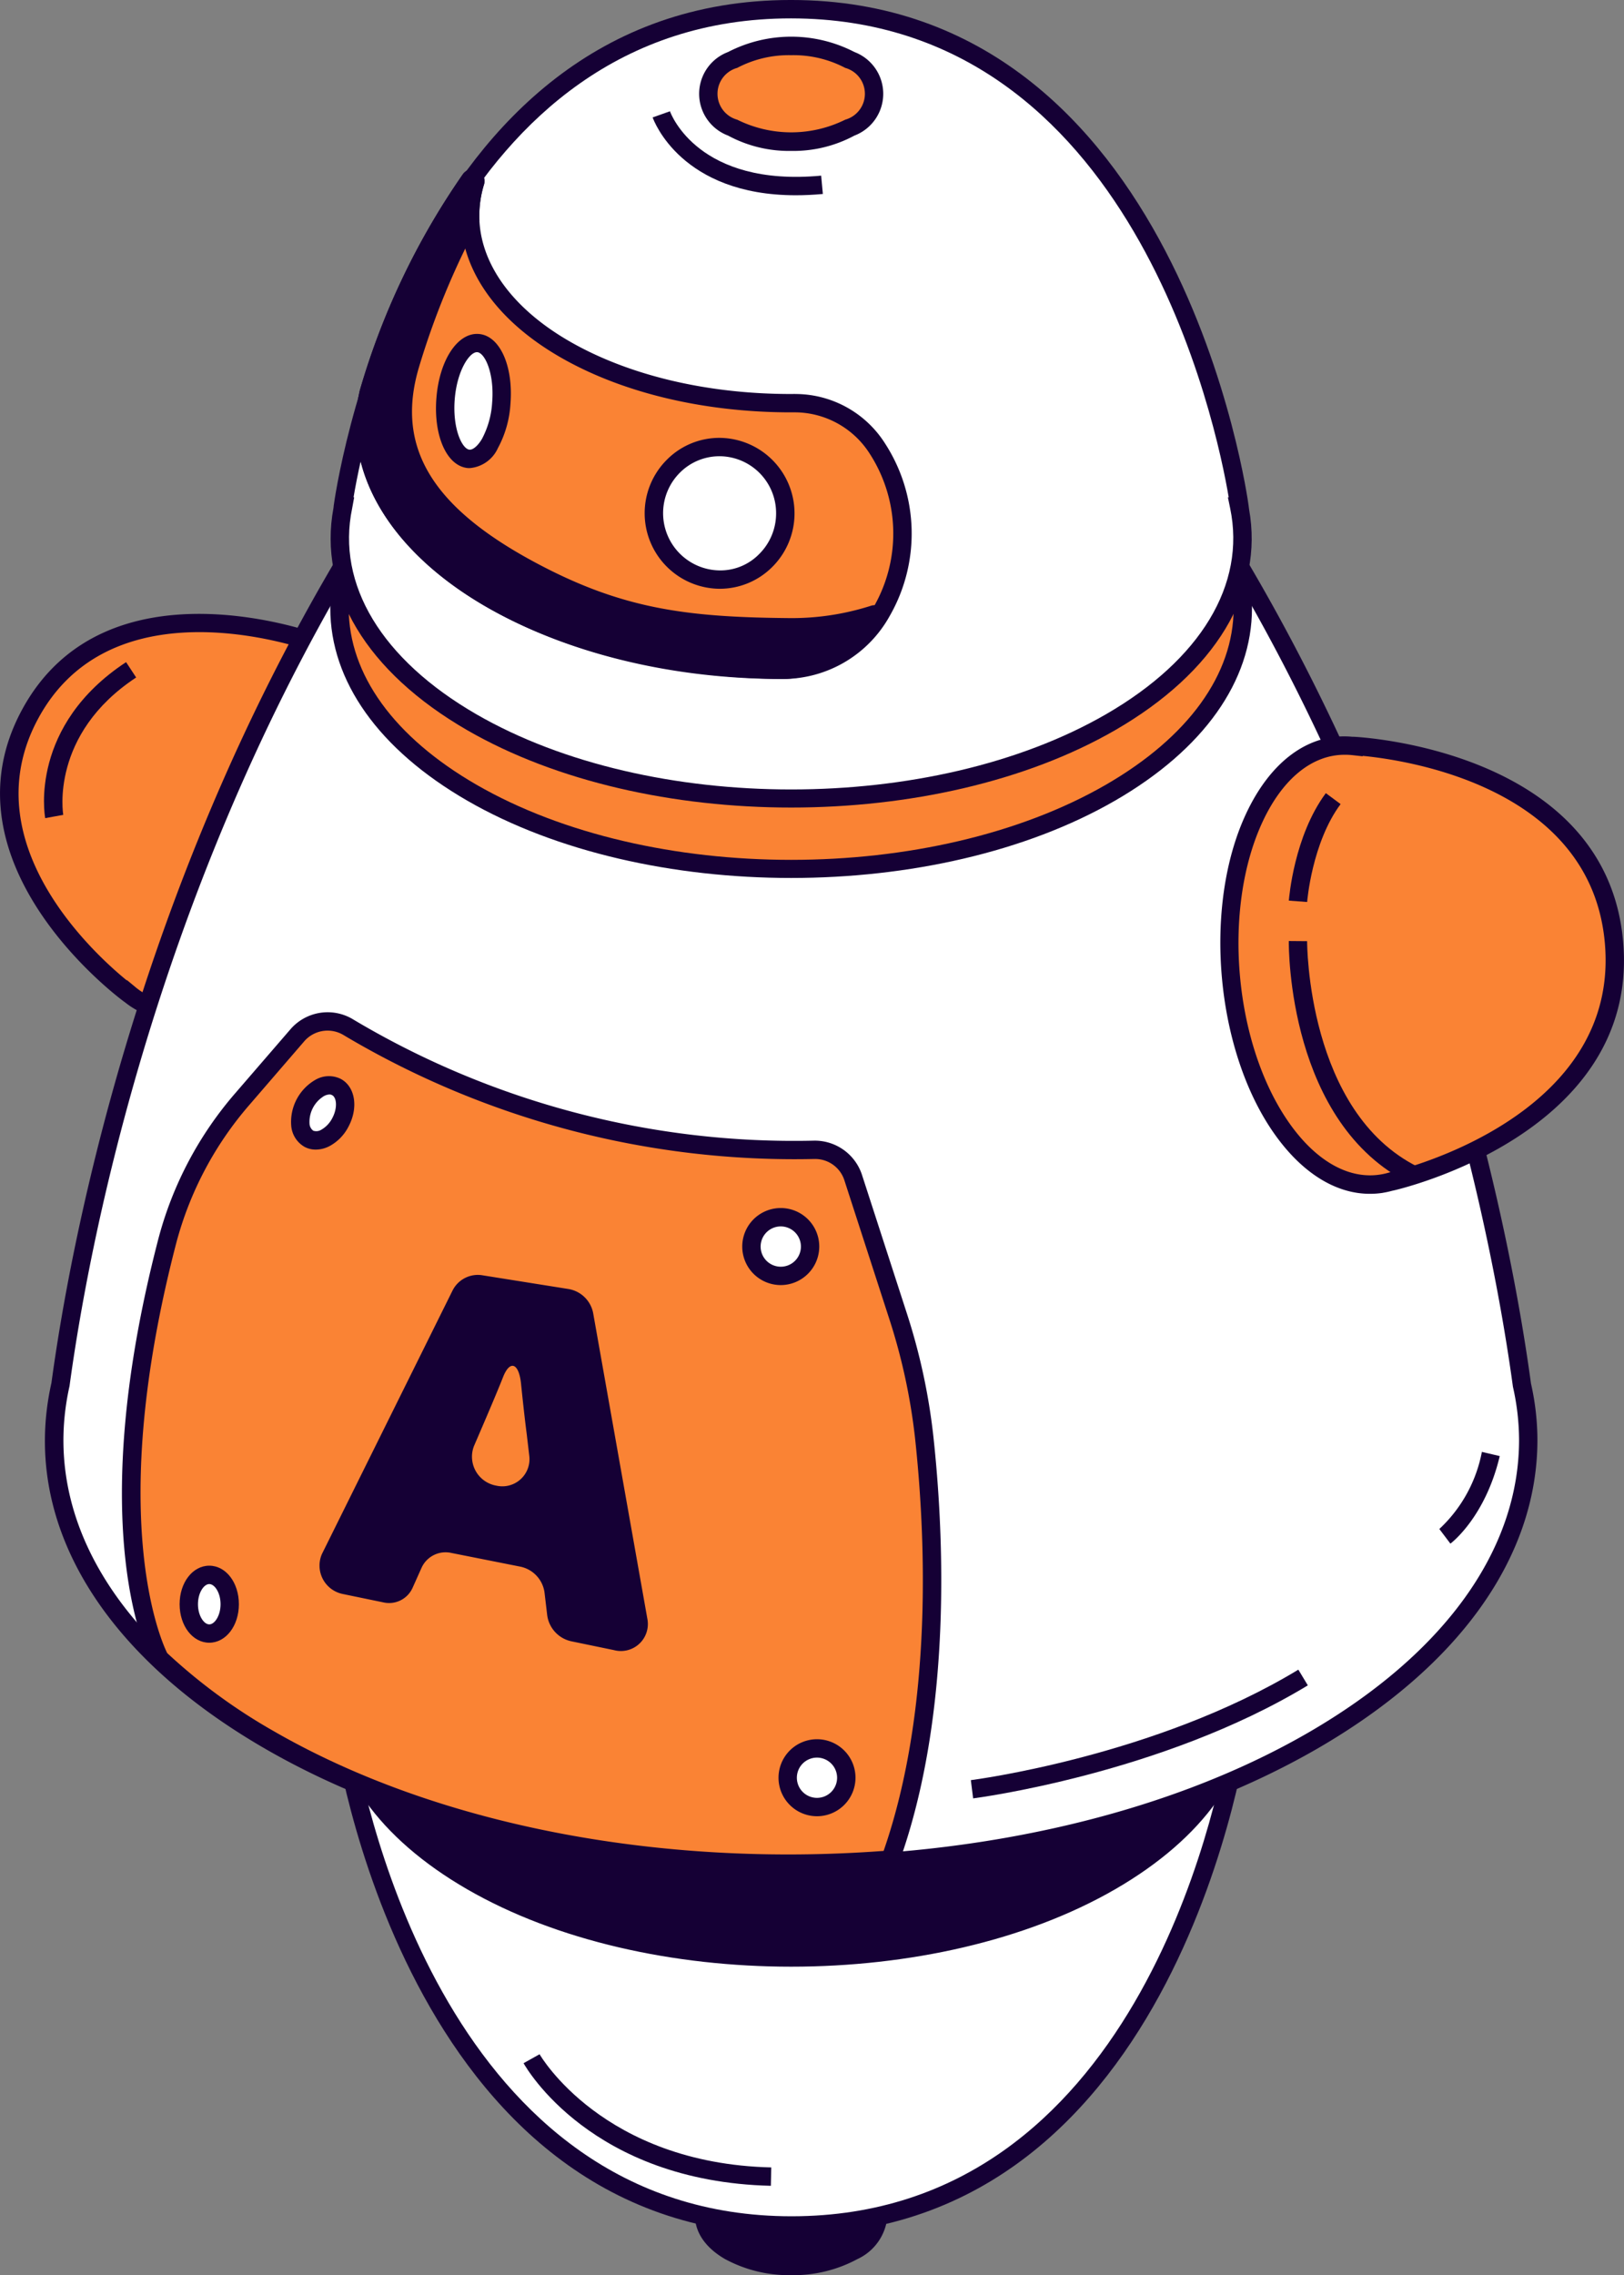 <svg xmlns="http://www.w3.org/2000/svg" width="141.913" height="198.749" viewBox="0 0 141.913 198.749">
  <rect x="0" y="0" width="141.913" height="198.749" fill="#808080" stroke="none"/>
  <g id="Group_2948" data-name="Group 2948" transform="translate(-1207.55 -474.836)">
    <g id="Group_2938" data-name="Group 2938" transform="translate(1207.55 474.836)">
      <g id="Group_2918" data-name="Group 2918" transform="translate(0 53.626)">
        <path id="Path_2070" data-name="Path 2070" d="M1235.457,533.317l.007-.011s-18.12-7.024-25.245,6.1,8.667,24.481,8.667,24.481l0-.01c2.324,1.965,5.839,1.991,9.734-.4,6.735-4.133,12.022-13.885,11.811-21.783C1240.31,537.123,1238.371,534.192,1235.457,533.317Z" transform="translate(-1207.582 -530.667)" fill="#fa8334"/>
        <path id="Path_2071" data-name="Path 2071" d="M1222.909,566.093a6.926,6.926,0,0,1-4.43-1.52l-.094-.067c-.164-.118-16.279-11.927-8.9-25.514s26.051-6.534,26.24-6.464l.132.052q.333.112.651.254l.094.037,0,.006c2.829,1.313,4.492,4.446,4.61,8.765.218,8.139-5.254,18.228-12.193,22.488A11.873,11.873,0,0,1,1222.909,566.093Zm-4.266-3.468.733.608c2.147,1.814,5.352,1.641,8.8-.474,6.505-3.99,11.63-13.447,11.426-21.077-.109-4.038-1.714-6.82-4.4-7.628l-.976-.292.026-.04c-3.663-1.161-17.532-4.688-23.352,6.035-5.858,10.792,4.827,20.53,7.732,22.9Z" transform="translate(-1207.55 -530.636)" fill="#150035"/>
      </g>
      <g id="Group_2919" data-name="Group 2919" transform="translate(60.73 164.491)">
        <path id="Path_2072" data-name="Path 2072" d="M1271.579,646.914v28.1c-.029,1.146.713,2.295,2.225,3.169a11.889,11.889,0,0,0,10.762,0,3.781,3.781,0,0,0,2.229-3.1h0V646.834Z" transform="translate(-1270.775 -646.028)" fill="#150035"/>
        <path id="Path_2073" data-name="Path 2073" d="M1279.152,680.253a11.754,11.754,0,0,1-5.782-1.405c-1.731-1-2.662-2.378-2.627-3.884V646.083l16.822-.088v29.054a4.534,4.534,0,0,1-2.628,3.8A11.766,11.766,0,0,1,1279.152,680.253Zm-6.8-32.576v27.309a2.993,2.993,0,0,0,1.823,2.475,11.024,11.024,0,0,0,9.958,0,3.041,3.041,0,0,0,1.828-2.411V647.609Z" transform="translate(-1270.742 -645.995)" fill="#150035"/>
      </g>
      <g id="Group_2922" data-name="Group 2922" transform="translate(28.863 124.666)">
        <g id="Group_2920" data-name="Group 2920" transform="translate(0.027 0.002)">
          <path id="Path_2074" data-name="Path 2074" d="M1238.743,630.955h-.022s5.61,43.416,39.249,43.375,39.1-43.513,39.1-43.513h-.024c1.384-6.709-2.353-13.694-11.274-18.825-15.43-8.869-40.418-8.826-55.815.1C1241.05,617.254,1237.335,624.252,1238.743,630.955Z" transform="translate(-1237.644 -604.589)" fill="#fff"/>
          <path id="Path_2075" data-name="Path 2075" d="M1277.891,675.1c-33.914,0-39.945-43.633-40-44.072l-.044-.348c-1.308-7.222,2.922-14.244,11.673-19.317,15.6-9.037,41-9.083,56.616-.1,8.817,5.07,13.074,12.126,11.718,19.4l-.02.226c-.054.439-5.94,44.171-39.894,44.214Zm-38.278-43.432c1.022,6.007,8.357,41.827,38.278,41.827h.046c29.888-.037,37.134-35.729,38.161-41.907h-.05l.178-.965c1.37-6.65-2.6-13.2-10.891-17.967-15.18-8.729-39.86-8.687-55.014.1-8.274,4.8-12.221,11.36-10.824,18l.187.907Z" transform="translate(-1237.611 -604.558)" fill="#150035"/>
        </g>
        <g id="Group_2921" data-name="Group 2921">
          <path id="Path_2076" data-name="Path 2076" d="M1305.795,612.04c15.411,8.9,15.411,23.327,0,32.226s-40.4,8.9-55.816,0-15.409-23.327,0-32.229S1290.382,603.142,1305.795,612.04Z" transform="translate(-1237.616 -604.587)" fill="#150035"/>
          <path id="Path_2077" data-name="Path 2077" d="M1277.853,651.69c-10.251,0-20.5-2.253-28.307-6.76-7.715-4.453-11.963-10.422-11.963-16.807s4.248-12.356,11.963-16.808c15.609-9.015,41.011-9.015,56.618,0h0c7.714,4.451,11.961,10.422,11.961,16.808s-4.247,12.353-11.961,16.807C1298.358,649.436,1288.107,651.69,1277.853,651.69Zm0-45.553c-9.959,0-19.92,2.19-27.5,6.568-7.2,4.155-11.159,9.629-11.159,15.419s3.961,11.263,11.158,15.418c15.167,8.756,39.843,8.756,55.014,0,7.193-4.155,11.156-9.63,11.156-15.418s-3.962-11.264-11.156-15.419C1297.775,608.327,1287.818,606.137,1277.853,606.137Z" transform="translate(-1237.583 -604.555)" fill="#150035"/>
        </g>
      </g>
      <g id="Group_2925" data-name="Group 2925" transform="translate(3.925 29.562)">
        <g id="Group_2923" data-name="Group 2923" transform="translate(0 18.228)">
          <path id="Path_2078" data-name="Path 2078" d="M1341.286,602.591a21.835,21.835,0,0,0-.556-4.812c-1.572-11.57-7.2-42.289-25.165-72.341l-38.691,3.259-38.689-3.259c-17.958,30.053-23.588,60.771-25.165,72.341-2.482,11.05,3.612,22.617,18.311,31.107,25.154,14.521,65.934,14.521,91.089,0,12.577-7.261,18.865-16.78,18.865-26.3Z" transform="translate(-1211.668 -524.597)" fill="#fff"/>
          <path id="Path_2079" data-name="Path 2079" d="M1276.842,640.515c-16.639,0-33.278-3.656-45.945-10.969-14.556-8.4-21.368-20.057-18.691-31.975,1.594-11.752,7.277-42.486,25.26-72.578l.255-.43,39.189,3.3,39.056-3.3.26.43c17.984,30.1,23.662,60.829,25.269,72.643a22.475,22.475,0,0,1,.562,4.922c0,10.23-6.842,19.815-19.266,26.988C1310.121,636.859,1293.485,640.515,1276.842,640.515Zm-38.256-114.268c-17.625,29.7-23.217,59.944-24.8,71.606-2.527,11.255,4.01,22.275,17.916,30.3,24.891,14.368,65.393,14.368,90.288,0,11.905-6.877,18.463-15.969,18.463-25.6a21.158,21.158,0,0,0-.536-4.636c-1.6-11.73-7.184-41.972-24.815-71.675l-38.191,3.216Z" transform="translate(-1211.635 -524.563)" fill="#150035"/>
        </g>
        <g id="Group_2924" data-name="Group 2924" transform="translate(24.937)">
          <path id="Path_2080" data-name="Path 2080" d="M1305.795,513.083c15.411,8.9,15.411,23.324,0,32.226s-40.4,8.9-55.816,0-15.409-23.326,0-32.226S1290.382,504.184,1305.795,513.083Z" transform="translate(-1237.616 -505.628)" fill="#fa8334"/>
          <path id="Path_2081" data-name="Path 2081" d="M1277.853,552.73c-10.251,0-20.5-2.254-28.307-6.758-7.715-4.453-11.963-10.423-11.963-16.809s4.248-12.355,11.963-16.809c15.609-9.012,41.011-9.012,56.618,0h0c7.714,4.453,11.961,10.424,11.961,16.809s-4.247,12.355-11.961,16.809C1298.358,550.477,1288.107,552.73,1277.853,552.73Zm0-45.552c-9.959,0-19.92,2.187-27.5,6.568-7.2,4.155-11.159,9.629-11.159,15.417s3.961,11.262,11.158,15.418c15.167,8.756,39.843,8.756,55.014,0,7.193-4.156,11.156-9.631,11.156-15.418s-3.962-11.262-11.156-15.417C1297.775,509.366,1287.818,507.179,1277.853,507.179Z" transform="translate(-1237.583 -505.596)" fill="#150035"/>
        </g>
      </g>
      <g id="Group_2926" data-name="Group 2926" transform="translate(28.891)">
        <path id="Path_2082" data-name="Path 2082" d="M1317.037,519.115h.024s-5.533-43.425-39.175-43.445-39.173,43.445-39.173,43.445h.025c-1.4,6.7,2.329,13.7,11.241,18.844,15.414,8.9,40.4,8.9,55.816,0C1314.709,532.813,1318.434,525.819,1317.037,519.115Z" transform="translate(-1237.645 -474.868)" fill="#fff"/>
        <path id="Path_2083" data-name="Path 2083" d="M1277.854,545.38c-10.25,0-20.5-2.255-28.307-6.759-8.805-5.084-13.045-12.145-11.685-19.412l.025-.229c.056-.442,6.016-44.145,39.946-44.145h.021c33.956.017,39.914,43.7,39.973,44.145l.041.326c1.305,7.234-2.936,14.253-11.7,19.315C1298.359,543.126,1288.108,545.38,1277.854,545.38Zm-38.238-27.1h.054l-.177.966c-1.386,6.646,2.574,13.2,10.857,17.987,15.167,8.756,39.843,8.756,55.014,0,8.282-4.784,12.24-11.339,10.856-17.987l-.2-.966h.071c-1.041-6.178-8.366-41.823-38.237-41.838h-.021C1247.979,476.441,1240.659,512.1,1239.616,518.279Z" transform="translate(-1237.612 -474.836)" fill="#150035"/>
      </g>
      <g id="Group_2927" data-name="Group 2927" transform="translate(61.096 3.2)">
        <path id="Path_2084" data-name="Path 2084" d="M1284.322,480.234c2.827,1.632,2.827,4.281,0,5.914a11.325,11.325,0,0,1-10.242,0c-2.828-1.633-2.828-4.282,0-5.914A11.325,11.325,0,0,1,1284.322,480.234Z" transform="translate(-1271.156 -478.199)" fill="#fa8334"/>
        <path id="Path_2085" data-name="Path 2085" d="M1279.167,488.151a11.229,11.229,0,0,1-5.519-1.341,3.9,3.9,0,0,1,0-7.3,12.047,12.047,0,0,1,11.043,0h0a3.905,3.905,0,0,1,0,7.3A11.269,11.269,0,0,1,1279.167,488.151Zm0-8.363a9.663,9.663,0,0,0-4.72,1.109,2.347,2.347,0,0,0,0,4.524,10.622,10.622,0,0,0,9.44,0,2.348,2.348,0,0,0,0-4.524h0A9.674,9.674,0,0,0,1279.169,479.788Z" transform="translate(-1271.123 -478.166)" fill="#150035"/>
      </g>
      <g id="Group_2928" data-name="Group 2928" transform="translate(106.639 64.326)">
        <path id="Path_2086" data-name="Path 2086" d="M1333.524,580.675v.013s20.85-4.544,19.424-20.878-22.769-17.167-22.769-17.167v.013c-3.313-.391-6.551,1.717-8.669,6.262-3.665,7.864-2.6,20,2.384,27.1C1326.771,580.128,1330.326,581.638,1333.524,580.675Z" transform="translate(-1318.544 -541.803)" fill="#fa8334"/>
        <path id="Path_2087" data-name="Path 2087" d="M1331.57,581.731c-2.992,0-5.953-1.843-8.365-5.284-5.121-7.3-6.221-19.819-2.453-27.9,2.163-4.648,5.551-7.106,9.3-6.741l.124,0c.221.008,22.066,1.053,23.536,17.9s-19.838,21.686-20.051,21.732l-.147.031a7.109,7.109,0,0,1-.752.166l-.073.015v0A7.357,7.357,0,0,1,1331.57,581.731Zm-2.2-38.353c-2.832,0-5.414,2.092-7.163,5.847-3.549,7.619-2.511,19.419,2.313,26.3,2.567,3.662,5.75,5.243,8.741,4.346l1.037-.312v.052c4.014-1.141,18.994-6.32,17.817-19.767-1.189-13.634-17.286-16-21.163-16.37v.037l-.9-.1A5.892,5.892,0,0,0,1329.367,543.378Z" transform="translate(-1318.513 -541.77)" fill="#150035"/>
      </g>
      <g id="Group_2929" data-name="Group 2929" transform="translate(31.106 14.777)">
        <path id="Path_2088" data-name="Path 2088" d="M1258.181,505.963c-6.765-3.907-9.389-9.449-7.815-14.6a.237.237,0,0,0-.415-.216,63.161,63.161,0,0,0-8.889,18.62c-1.446,6.346,2.2,13.121,10.639,18,7.046,4.068,16.228,6.131,25.459,6.217a9.884,9.884,0,0,0,8.723-5.087l.086-.156a13.672,13.672,0,0,0-.456-14.086h0a8.546,8.546,0,0,0-7.179-3.965C1271.05,510.742,1263.738,509.171,1258.181,505.963Z" transform="translate(-1239.95 -490.244)" fill="#fa8334"/>
        <path id="Path_2089" data-name="Path 2089" d="M1277.22,534.747h-.1c-9.764-.09-18.944-2.335-25.85-6.323-8.481-4.9-12.6-11.951-11.019-18.873a64.43,64.43,0,0,1,9.019-18.91,1.04,1.04,0,0,1,1.833.921c-1.523,4.991,1.262,10.1,7.449,13.676h0c5.164,2.982,12.026,4.616,19.364,4.616.151,0,.3-.006.451,0a9.288,9.288,0,0,1,7.79,4.33,14.468,14.468,0,0,1,.484,14.912l-.088.155A10.67,10.67,0,0,1,1277.22,534.747Zm-28.127-41a65.049,65.049,0,0,0-7.293,16.22c-1.4,6.143,2.434,12.543,10.271,17.07,6.67,3.85,15.571,6.02,25.063,6.109a8.993,8.993,0,0,0,8.015-4.673l.086-.158a12.853,12.853,0,0,0-.431-13.259,7.784,7.784,0,0,0-6.444-3.6c-.164,0-.3,0-.447,0-7.613,0-14.761-1.71-20.165-4.83h0C1251.923,503.266,1248.839,498.587,1249.093,493.743Z" transform="translate(-1239.917 -490.212)" fill="#150035"/>
      </g>
      <g id="Group_2930" data-name="Group 2930" transform="translate(31.106 14.777)">
        <path id="Path_2090" data-name="Path 2090" d="M1277.665,530.263c-9.232-.086-14.777-.869-22.351-4.91-8.6-4.59-12.99-10.035-10.642-18a68.974,68.974,0,0,1,5.265-12.792,9.963,9.963,0,0,1,.429-3.2.237.237,0,0,0-.415-.216,63.21,63.21,0,0,0-8.889,18.62c-1.446,6.346,2.2,13.121,10.639,18,7.046,4.068,16.228,6.217,25.459,6.217,3.643,0,6.364-2.618,8.226-4.564a.167.167,0,0,0-.188-.267A23.96,23.96,0,0,1,1277.665,530.263Z" transform="translate(-1239.95 -490.244)" fill="#150035"/>
        <path id="Path_2091" data-name="Path 2091" d="M1277.127,534.747c-9.61,0-18.8-2.244-25.858-6.323-8.481-4.9-12.6-11.953-11.019-18.873a64.52,64.52,0,0,1,9.019-18.91,1.04,1.04,0,0,1,1.833.921,9.19,9.19,0,0,0-.4,2.947l.008.215-.1.189a68.144,68.144,0,0,0-5.2,12.643c-2.042,6.923,1.12,12.187,10.25,17.057,7.479,3.99,13.048,4.733,21.98,4.815h0a22.684,22.684,0,0,0,7.264-1.071.973.973,0,0,1,1.146.393.961.961,0,0,1-.118,1.187C1283.538,532.435,1280.814,534.747,1277.127,534.747Zm-28.017-41.029a65.068,65.068,0,0,0-7.31,16.245c-1.4,6.143,2.434,12.543,10.271,17.07,6.823,3.939,15.722,6.109,25.055,6.109a9.008,9.008,0,0,0,5.892-2.617,26.873,26.873,0,0,1-5.394.508c-9.2-.087-14.947-.857-22.72-5.006-9.8-5.224-13.3-11.24-11.032-18.931a69.875,69.875,0,0,1,5.227-12.762C1249.095,494.128,1249.1,493.923,1249.109,493.718Z" transform="translate(-1239.917 -490.212)" fill="#150035"/>
      </g>
      <g id="Group_2931" data-name="Group 2931" transform="translate(38.099 29.16)">
        <path id="Path_2092" data-name="Path 2092" d="M1252.934,511.267c-.221,2.795-1.491,4.972-2.836,4.866s-2.257-2.456-2.036-5.249,1.489-4.971,2.834-4.866S1253.155,508.476,1252.934,511.267Z" transform="translate(-1247.226 -505.211)" fill="#fff"/>
        <path id="Path_2093" data-name="Path 2093" d="M1250.164,516.908c-.055,0-.109,0-.163,0-1.846-.148-3.035-2.776-2.772-6.116s1.866-5.739,3.7-5.6,3.036,2.776,2.771,6.115a9.3,9.3,0,0,1-1.1,3.862A2.974,2.974,0,0,1,1250.164,516.908Zm.606-10.125c-.655,0-1.741,1.61-1.941,4.13-.2,2.559.647,4.338,1.3,4.389.3.013.729-.34,1.085-.949a7.757,7.757,0,0,0,.887-3.181c.206-2.558-.646-4.337-1.3-4.388Z" transform="translate(-1247.193 -505.178)" fill="#150035"/>
      </g>
      <g id="Group_2932" data-name="Group 2932" transform="translate(56.335 38.249)">
        <path id="Path_2094" data-name="Path 2094" d="M1278.489,521.3a5.742,5.742,0,1,1-5.7-5.833A5.766,5.766,0,0,1,1278.489,521.3Z" transform="translate(-1266.201 -514.667)" fill="#fff"/>
        <path id="Path_2095" data-name="Path 2095" d="M1272.715,527.819h-.047a6.6,6.6,0,0,1-4.55-11.283,6.454,6.454,0,0,1,4.641-1.9,6.6,6.6,0,0,1,4.552,11.285A6.482,6.482,0,0,1,1272.715,527.819Zm0-11.578a4.885,4.885,0,0,0-3.467,1.434,5,5,0,0,0,3.432,8.539,4.735,4.735,0,0,0,3.5-1.434,4.991,4.991,0,0,0,1.473-3.52l.8.01-.8-.01a4.968,4.968,0,0,0-4.906-5.019Z" transform="translate(-1266.169 -514.635)" fill="#150035"/>
      </g>
      <g id="Group_2933" data-name="Group 2933" transform="translate(10.654 88.428)">
        <path id="Path_2096" data-name="Path 2096" d="M1286.487,593.422,1282.56,581.3a3.494,3.494,0,0,0-3.408-2.395,75.973,75.973,0,0,1-40.652-10.678,3.5,3.5,0,0,0-4.507.677l-4.8,5.559a30.875,30.875,0,0,0-6.543,12.33c-6.684,25.621-.779,36.386-.683,36.558a50.137,50.137,0,0,0,9.538,7.015c14.811,8.551,35.036,12.061,54.3,10.543,4.636-12.88,3.878-28.476,2.959-36.925A53.082,53.082,0,0,0,1286.487,593.422Z" transform="translate(-1218.669 -566.881)" fill="#fa8334"/>
        <path id="Path_2097" data-name="Path 2097" d="M1276.861,642.024c-17.118,0-33.438-3.87-45.788-11a51.23,51.23,0,0,1-9.689-7.129l-.149-.192c-.248-.455-6.095-11.431.609-37.15a31.791,31.791,0,0,1,6.713-12.654l4.8-5.557a4.291,4.291,0,0,1,5.54-.836,75.222,75.222,0,0,0,40.218,10.558,4.34,4.34,0,0,1,4.179,2.95l3.929,12.125a53.853,53.853,0,0,1,2.317,10.719c.905,8.3,1.717,24.183-3,37.284l-.175.488-.521.039C1282.835,641.908,1279.836,642.024,1276.861,642.024Zm-54.272-19.2a49.563,49.563,0,0,0,9.289,6.81c14.1,8.136,33.5,11.945,53.319,10.475,4.414-12.7,3.62-28.017,2.744-36.078a52.418,52.418,0,0,0-2.251-10.4l-3.929-12.126a2.682,2.682,0,0,0-2.582-1.839h-.048a76.994,76.994,0,0,1-41.086-10.8,2.7,2.7,0,0,0-3.478.52l-4.794,5.557a30.229,30.229,0,0,0-6.375,12.012C1217.186,610.785,1222.029,621.687,1222.589,622.825Z" transform="translate(-1218.636 -566.849)" fill="#150035"/>
      </g>
      <g id="Group_2934" data-name="Group 2934" transform="translate(15.695 136.773)">
        <path id="Path_2098" data-name="Path 2098" d="M1228.293,620.549c0,1.414-.8,2.561-1.787,2.561s-1.792-1.147-1.792-2.561.8-2.561,1.792-2.561S1228.293,619.135,1228.293,620.549Z" transform="translate(-1223.913 -617.186)" fill="#fff"/>
        <path id="Path_2099" data-name="Path 2099" d="M1226.473,623.882c-1.455,0-2.592-1.478-2.592-3.366s1.137-3.364,2.592-3.364,2.588,1.477,2.588,3.364S1227.925,623.882,1226.473,623.882Zm0-5.125c-.466,0-.988.753-.988,1.76s.522,1.763.988,1.763.986-.754.986-1.763S1226.939,618.757,1226.473,618.757Z" transform="translate(-1223.881 -617.153)" fill="#150035"/>
      </g>
      <g id="Group_2935" data-name="Group 2935" transform="translate(25.426 94.006)">
        <path id="Path_2100" data-name="Path 2100" d="M1238.358,576.719c-.663,1.25-1.9,1.894-2.755,1.439s-1.015-1.837-.349-3.089,1.9-1.892,2.755-1.436S1239.024,575.47,1238.358,576.719Z" transform="translate(-1234.039 -572.685)" fill="#fff"/>
        <path id="Path_2101" data-name="Path 2101" d="M1236.176,579.072a2.064,2.064,0,0,1-.981-.238,2.336,2.336,0,0,1-1.168-1.864,4.243,4.243,0,0,1,2.124-4,2.345,2.345,0,0,1,2.2-.078c1.268.674,1.567,2.506.682,4.172h0a4,4,0,0,1-1.641,1.694A2.638,2.638,0,0,1,1236.176,579.072Zm1.2-4.816a1.119,1.119,0,0,0-.477.135,2.643,2.643,0,0,0-1.272,2.4.816.816,0,0,0,.326.629.827.827,0,0,0,.7-.082,2.458,2.458,0,0,0,.967-1.022c.472-.892.38-1.792-.018-2A.47.47,0,0,0,1237.373,574.256Z" transform="translate(-1234.006 -572.653)" fill="#150035"/>
      </g>
      <g id="Group_2936" data-name="Group 2936" transform="translate(68.023 151.933)">
        <path id="Path_2102" data-name="Path 2102" d="M1284.29,636.323a2.563,2.563,0,1,1-2.561-2.562A2.562,2.562,0,0,1,1284.29,636.323Z" transform="translate(-1278.364 -632.961)" fill="#fff"/>
        <path id="Path_2103" data-name="Path 2103" d="M1281.7,639.654a3.363,3.363,0,1,1,3.365-3.364A3.367,3.367,0,0,1,1281.7,639.654Zm0-5.121a1.758,1.758,0,1,0,1.758,1.758A1.762,1.762,0,0,0,1281.7,634.533Z" transform="translate(-1278.331 -632.928)" fill="#150035"/>
      </g>
      <g id="Group_2937" data-name="Group 2937" transform="translate(64.86 105.53)">
        <path id="Path_2104" data-name="Path 2104" d="M1281,588.042a2.562,2.562,0,1,1-2.561-2.562A2.561,2.561,0,0,1,1281,588.042Z" transform="translate(-1275.071 -584.677)" fill="#fff"/>
        <path id="Path_2105" data-name="Path 2105" d="M1278.406,591.373a3.365,3.365,0,1,1,3.364-3.364A3.37,3.37,0,0,1,1278.406,591.373Zm0-5.124a1.76,1.76,0,1,0,1.761,1.761A1.763,1.763,0,0,0,1278.406,586.249Z" transform="translate(-1275.039 -584.644)" fill="#150035"/>
      </g>
    </g>
    <g id="Group_2939" data-name="Group 2939" transform="translate(1320.17 557.04)">
      <path id="Path_2106" data-name="Path 2106" d="M1335.338,581.555c-10.634-5.249-10.609-20.535-10.6-21.183l1.6.013c0,.149-.016,14.93,9.71,19.731Z" transform="translate(-1324.736 -560.372)" fill="#150035"/>
    </g>
    <g id="Group_2940" data-name="Group 2940" transform="translate(1320.172 544.121)">
      <path id="Path_2107" data-name="Path 2107" d="M1326.34,556.439l-1.6-.119c.02-.229.453-5.645,3.232-9.389l1.291.957C1326.759,551.251,1326.34,556.388,1326.34,556.439Z" transform="translate(-1324.737 -546.93)" fill="#150035"/>
    </g>
    <g id="Group_2941" data-name="Group 2941" transform="translate(1211.394 532.677)">
      <path id="Path_2108" data-name="Path 2108" d="M1211.657,548.651c-.061-.325-1.363-8.082,7.066-13.629l.881,1.341c-7.551,4.971-6.383,11.933-6.37,12Z" transform="translate(-1211.55 -535.022)" fill="#150035"/>
    </g>
    <g id="Group_2942" data-name="Group 2942" transform="translate(1264.581 484.558)">
      <path id="Path_2109" data-name="Path 2109" d="M1279.407,492.287c-10,0-12.407-6.5-12.514-6.8l1.513-.536c.1.272,2.506,6.621,13.213,5.623l.148,1.6C1280.936,492.251,1280.15,492.287,1279.407,492.287Z" transform="translate(-1266.893 -484.952)" fill="#150035"/>
    </g>
    <g id="Group_2943" data-name="Group 2943" transform="translate(1292.388 620.691)">
      <path id="Path_2110" data-name="Path 2110" d="M1296.026,637.847l-.2-1.592c.16-.02,16.126-2.077,28.619-9.652l.828,1.372C1312.485,635.729,1296.188,637.828,1296.026,637.847Z" transform="translate(-1295.827 -626.603)" fill="#150035"/>
    </g>
    <g id="Group_2944" data-name="Group 2944" transform="translate(1333.326 601.667)">
      <path id="Path_2111" data-name="Path 2111" d="M1339.393,614.824l-.968-1.28a12.37,12.37,0,0,0,3.718-6.736l1.561.367C1342.448,612.479,1339.517,614.731,1339.393,614.824Z" transform="translate(-1338.425 -606.808)" fill="#150035"/>
    </g>
    <g id="Group_2945" data-name="Group 2945" transform="translate(1253.301 654.286)">
      <path id="Path_2112" data-name="Path 2112" d="M1276.766,673.053c-15.676-.37-21.375-10.289-21.61-10.711l1.4-.782c.054.1,5.532,9.54,20.246,9.888Z" transform="translate(-1255.156 -661.56)" fill="#150035"/>
    </g>
    <g id="Group_2947" data-name="Group 2947" transform="translate(1235.455 586.212)">
      <g id="Group_2946" data-name="Group 2946">
        <path id="Path_2113" data-name="Path 2113" d="M1256.5,620.464l-.237-2a2.678,2.678,0,0,0-2.15-2.264l-5.987-1.189a2.305,2.305,0,0,0-2.6,1.279l-.8,1.786a2.25,2.25,0,0,1-2.561,1.25l-3.511-.726a2.532,2.532,0,0,1-1.84-3.5l11.416-23.02a2.471,2.471,0,0,1,2.62-1.323l7.476,1.192a2.637,2.637,0,0,1,2.189,2.115l4.749,26.775a2.358,2.358,0,0,1-2.94,2.658l-3.672-.759A2.7,2.7,0,0,1,1256.5,620.464Zm-4.437-11.33a2.372,2.372,0,0,0,2.871-2.585l-.223-1.907q-.223-1.711-.5-4.421c-.188-1.81-.971-2.1-1.574-.564-.458,1.165-1.31,3.17-2.535,6.008a2.567,2.567,0,0,0,1.961,3.468Z" transform="translate(-1236.586 -590.727)" fill="#150035"/>
      </g>
    </g>
  </g>
</svg>
